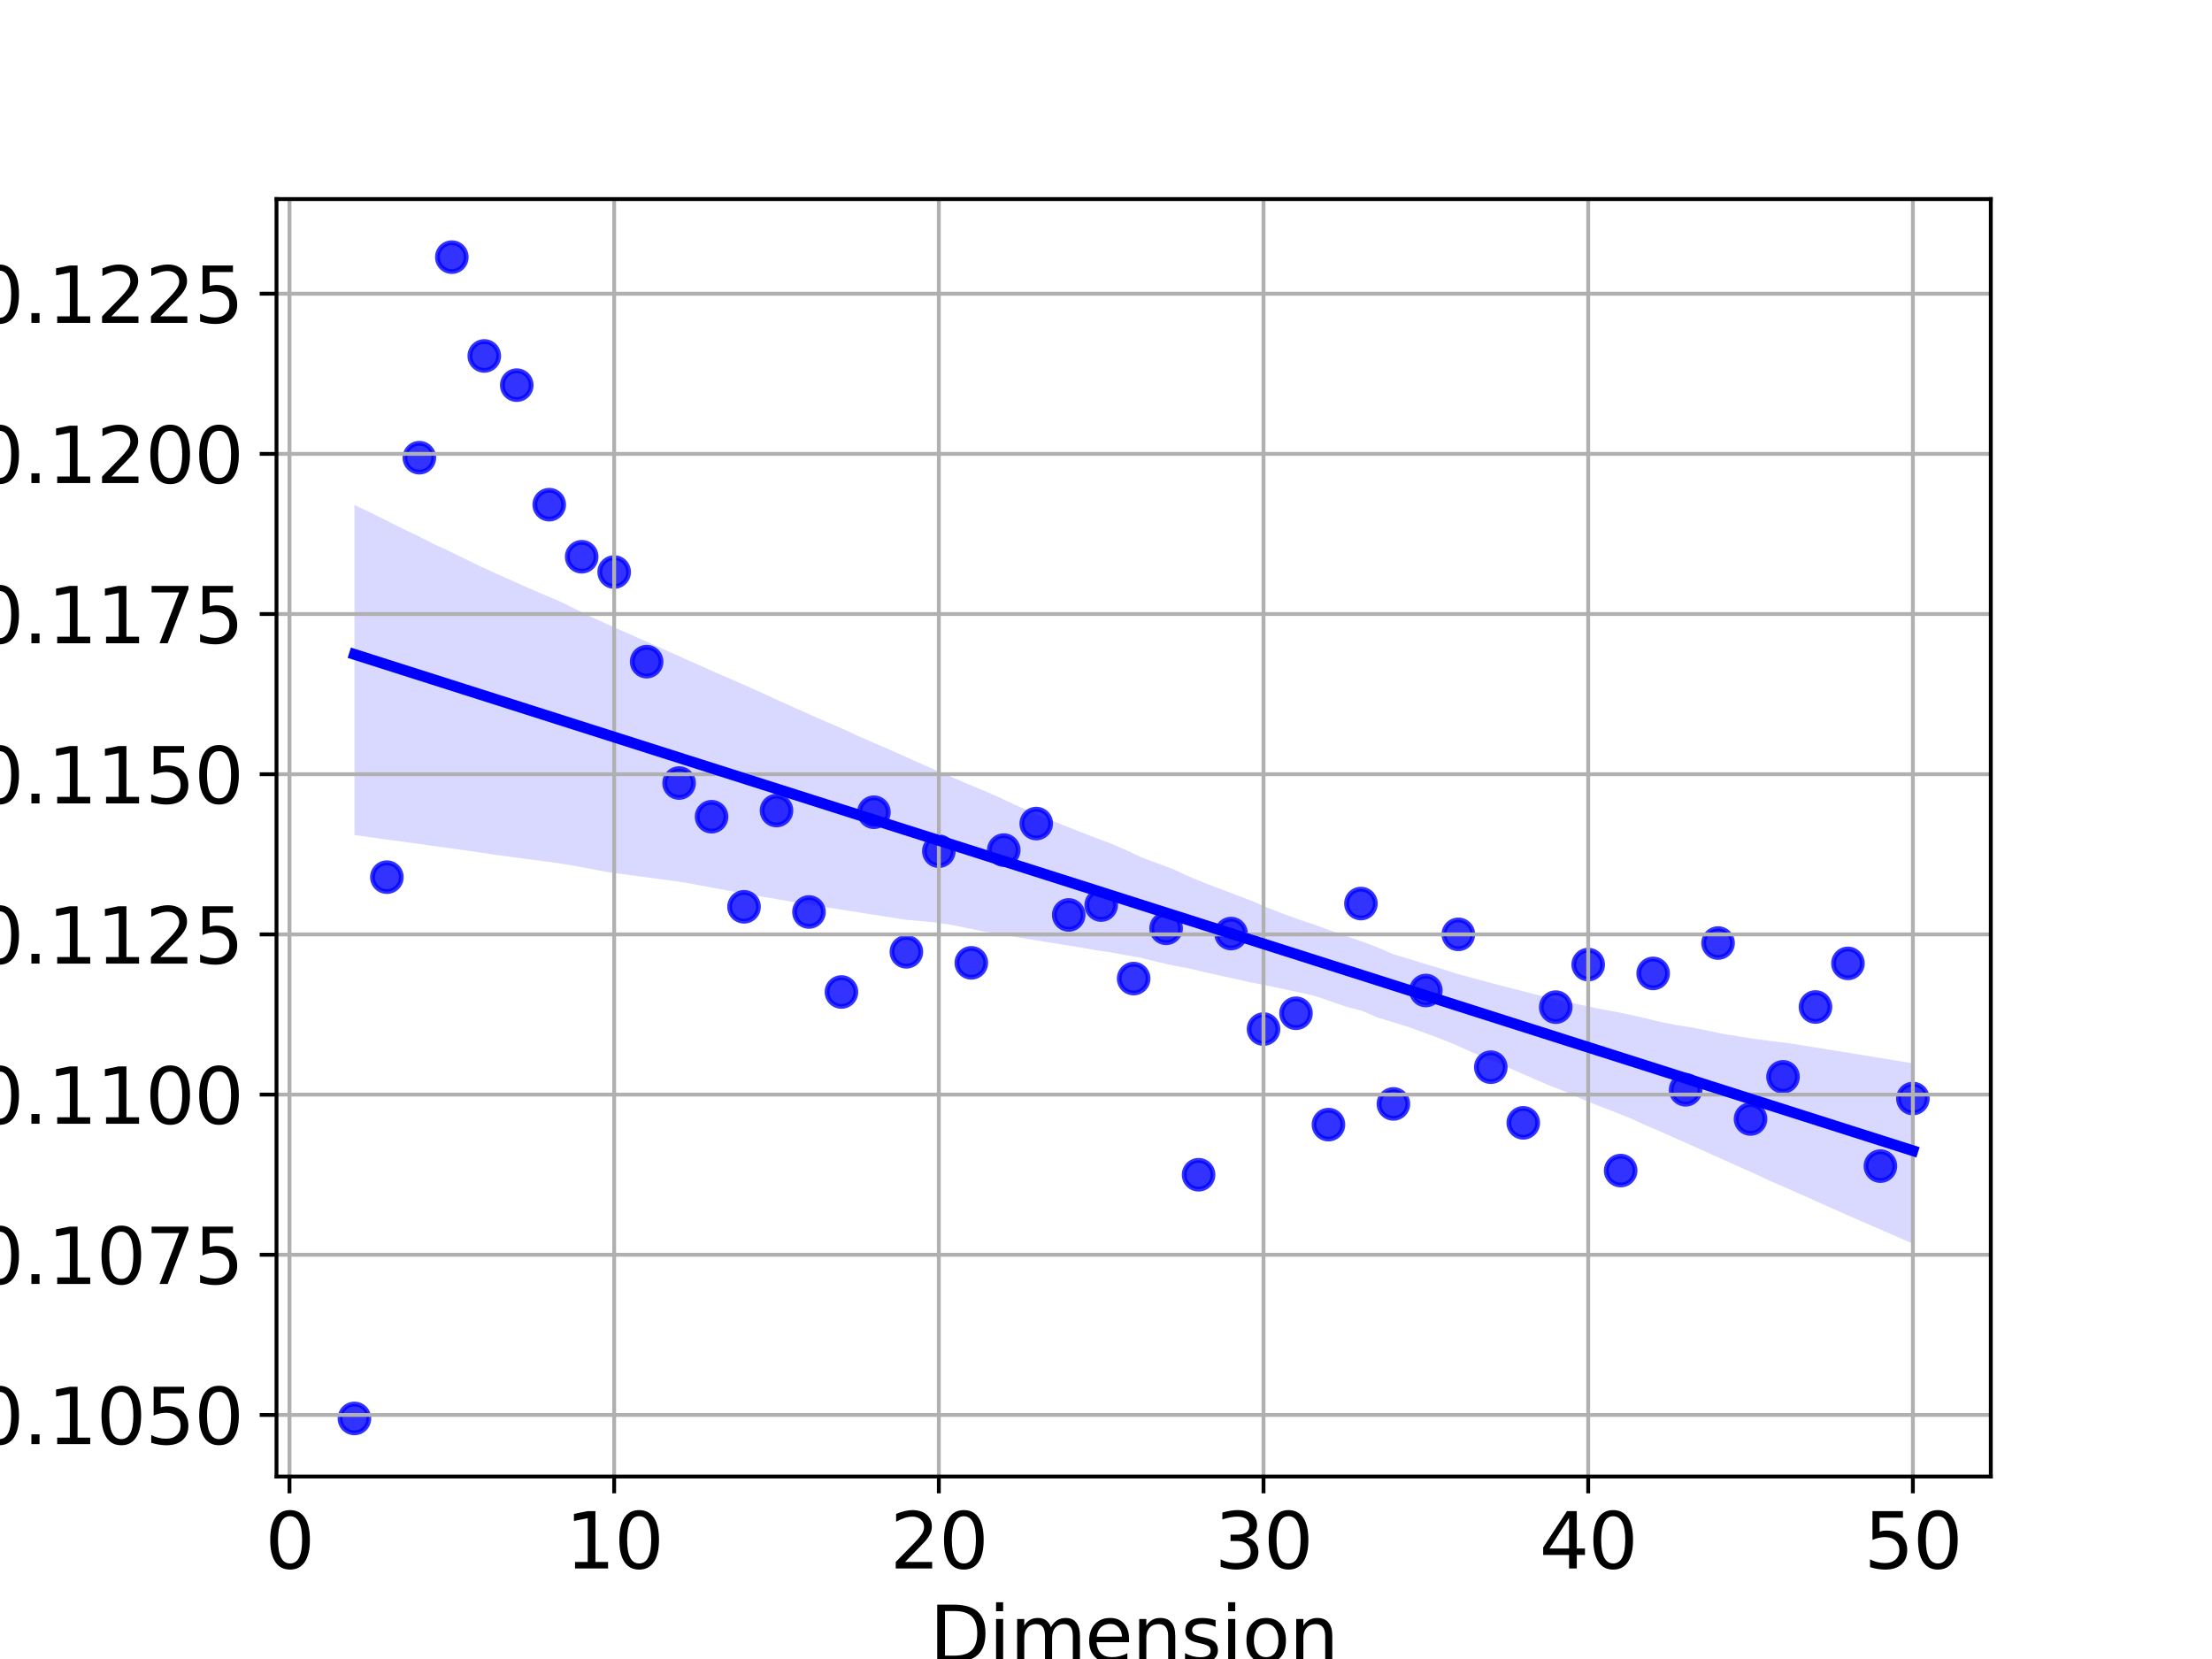 <?xml version="1.0" encoding="utf-8" standalone="no"?>
<!DOCTYPE svg PUBLIC "-//W3C//DTD SVG 1.1//EN"
  "http://www.w3.org/Graphics/SVG/1.1/DTD/svg11.dtd">
<svg xmlns:xlink="http://www.w3.org/1999/xlink" width="460.8pt" height="345.6pt" viewBox="0 0 460.8 345.6" xmlns="http://www.w3.org/2000/svg" version="1.1">
 <defs>
  <style type="text/css">*{stroke-linejoin: round; stroke-linecap: butt}</style>
 </defs>
 <g id="figure_1">
  <g id="patch_1">
   <path d="M 0 345.6 
L 460.8 345.6 
L 460.8 0 
L 0 0 
z
" style="fill: #ffffff"/>
  </g>
  <g id="axes_1">
   <g id="patch_2">
    <path d="M 57.6 307.584 
L 414.72 307.584 
L 414.72 41.472 
L 57.6 41.472 
z
" style="fill: #ffffff"/>
   </g>
   <g id="PathCollection_1">
    <defs>
     <path id="mfb0e3fbfcc" d="M 0 3 
C 0.796 3 1.559 2.684 2.121 2.121 
C 2.684 1.559 3 0.796 3 0 
C 3 -0.796 2.684 -1.559 2.121 -2.121 
C 1.559 -2.684 0.796 -3 0 -3 
C -0.796 -3 -1.559 -2.684 -2.121 -2.121 
C -2.684 -1.559 -3 -0.796 -3 0 
C -3 0.796 -2.684 1.559 -2.121 2.121 
C -1.559 2.684 -0.796 3 0 3 
z
" style="stroke: #0000ff; stroke-opacity: 0.8"/>
    </defs>
    <g clip-path="url(#pbdb9dc22b6)">
     <use xlink:href="#mfb0e3fbfcc" x="73.833" y="295.488" style="fill: #0000ff; fill-opacity: 0.8; stroke: #0000ff; stroke-opacity: 0.8"/>
     <use xlink:href="#mfb0e3fbfcc" x="80.596" y="182.727" style="fill: #0000ff; fill-opacity: 0.8; stroke: #0000ff; stroke-opacity: 0.8"/>
     <use xlink:href="#mfb0e3fbfcc" x="87.36" y="95.345" style="fill: #0000ff; fill-opacity: 0.8; stroke: #0000ff; stroke-opacity: 0.8"/>
     <use xlink:href="#mfb0e3fbfcc" x="94.124" y="53.568" style="fill: #0000ff; fill-opacity: 0.8; stroke: #0000ff; stroke-opacity: 0.8"/>
     <use xlink:href="#mfb0e3fbfcc" x="100.887" y="74.15" style="fill: #0000ff; fill-opacity: 0.8; stroke: #0000ff; stroke-opacity: 0.8"/>
     <use xlink:href="#mfb0e3fbfcc" x="107.651" y="80.235" style="fill: #0000ff; fill-opacity: 0.8; stroke: #0000ff; stroke-opacity: 0.8"/>
     <use xlink:href="#mfb0e3fbfcc" x="114.415" y="105.134" style="fill: #0000ff; fill-opacity: 0.8; stroke: #0000ff; stroke-opacity: 0.8"/>
     <use xlink:href="#mfb0e3fbfcc" x="121.178" y="115.983" style="fill: #0000ff; fill-opacity: 0.8; stroke: #0000ff; stroke-opacity: 0.8"/>
     <use xlink:href="#mfb0e3fbfcc" x="127.942" y="119.166" style="fill: #0000ff; fill-opacity: 0.8; stroke: #0000ff; stroke-opacity: 0.8"/>
     <use xlink:href="#mfb0e3fbfcc" x="134.705" y="137.835" style="fill: #0000ff; fill-opacity: 0.8; stroke: #0000ff; stroke-opacity: 0.8"/>
     <use xlink:href="#mfb0e3fbfcc" x="141.469" y="163.123" style="fill: #0000ff; fill-opacity: 0.8; stroke: #0000ff; stroke-opacity: 0.8"/>
     <use xlink:href="#mfb0e3fbfcc" x="148.233" y="170.137" style="fill: #0000ff; fill-opacity: 0.8; stroke: #0000ff; stroke-opacity: 0.8"/>
     <use xlink:href="#mfb0e3fbfcc" x="154.996" y="188.903" style="fill: #0000ff; fill-opacity: 0.8; stroke: #0000ff; stroke-opacity: 0.8"/>
     <use xlink:href="#mfb0e3fbfcc" x="161.76" y="168.855" style="fill: #0000ff; fill-opacity: 0.8; stroke: #0000ff; stroke-opacity: 0.8"/>
     <use xlink:href="#mfb0e3fbfcc" x="168.524" y="189.984" style="fill: #0000ff; fill-opacity: 0.8; stroke: #0000ff; stroke-opacity: 0.8"/>
     <use xlink:href="#mfb0e3fbfcc" x="175.287" y="206.652" style="fill: #0000ff; fill-opacity: 0.8; stroke: #0000ff; stroke-opacity: 0.8"/>
     <use xlink:href="#mfb0e3fbfcc" x="182.051" y="169.206" style="fill: #0000ff; fill-opacity: 0.8; stroke: #0000ff; stroke-opacity: 0.8"/>
     <use xlink:href="#mfb0e3fbfcc" x="188.815" y="198.279" style="fill: #0000ff; fill-opacity: 0.8; stroke: #0000ff; stroke-opacity: 0.8"/>
     <use xlink:href="#mfb0e3fbfcc" x="195.578" y="177.317" style="fill: #0000ff; fill-opacity: 0.8; stroke: #0000ff; stroke-opacity: 0.8"/>
     <use xlink:href="#mfb0e3fbfcc" x="202.342" y="200.578" style="fill: #0000ff; fill-opacity: 0.8; stroke: #0000ff; stroke-opacity: 0.8"/>
     <use xlink:href="#mfb0e3fbfcc" x="209.105" y="177.093" style="fill: #0000ff; fill-opacity: 0.8; stroke: #0000ff; stroke-opacity: 0.8"/>
     <use xlink:href="#mfb0e3fbfcc" x="215.869" y="171.562" style="fill: #0000ff; fill-opacity: 0.8; stroke: #0000ff; stroke-opacity: 0.8"/>
     <use xlink:href="#mfb0e3fbfcc" x="222.633" y="190.599" style="fill: #0000ff; fill-opacity: 0.8; stroke: #0000ff; stroke-opacity: 0.8"/>
     <use xlink:href="#mfb0e3fbfcc" x="229.396" y="188.543" style="fill: #0000ff; fill-opacity: 0.8; stroke: #0000ff; stroke-opacity: 0.8"/>
     <use xlink:href="#mfb0e3fbfcc" x="236.16" y="203.858" style="fill: #0000ff; fill-opacity: 0.8; stroke: #0000ff; stroke-opacity: 0.8"/>
     <use xlink:href="#mfb0e3fbfcc" x="242.924" y="193.387" style="fill: #0000ff; fill-opacity: 0.8; stroke: #0000ff; stroke-opacity: 0.8"/>
     <use xlink:href="#mfb0e3fbfcc" x="249.687" y="244.724" style="fill: #0000ff; fill-opacity: 0.8; stroke: #0000ff; stroke-opacity: 0.8"/>
     <use xlink:href="#mfb0e3fbfcc" x="256.451" y="194.48" style="fill: #0000ff; fill-opacity: 0.8; stroke: #0000ff; stroke-opacity: 0.8"/>
     <use xlink:href="#mfb0e3fbfcc" x="263.215" y="214.377" style="fill: #0000ff; fill-opacity: 0.8; stroke: #0000ff; stroke-opacity: 0.8"/>
     <use xlink:href="#mfb0e3fbfcc" x="269.978" y="211.083" style="fill: #0000ff; fill-opacity: 0.8; stroke: #0000ff; stroke-opacity: 0.8"/>
     <use xlink:href="#mfb0e3fbfcc" x="276.742" y="234.281" style="fill: #0000ff; fill-opacity: 0.8; stroke: #0000ff; stroke-opacity: 0.8"/>
     <use xlink:href="#mfb0e3fbfcc" x="283.505" y="188.229" style="fill: #0000ff; fill-opacity: 0.8; stroke: #0000ff; stroke-opacity: 0.8"/>
     <use xlink:href="#mfb0e3fbfcc" x="290.269" y="229.966" style="fill: #0000ff; fill-opacity: 0.8; stroke: #0000ff; stroke-opacity: 0.8"/>
     <use xlink:href="#mfb0e3fbfcc" x="297.033" y="206.343" style="fill: #0000ff; fill-opacity: 0.8; stroke: #0000ff; stroke-opacity: 0.8"/>
     <use xlink:href="#mfb0e3fbfcc" x="303.796" y="194.643" style="fill: #0000ff; fill-opacity: 0.8; stroke: #0000ff; stroke-opacity: 0.8"/>
     <use xlink:href="#mfb0e3fbfcc" x="310.56" y="222.316" style="fill: #0000ff; fill-opacity: 0.8; stroke: #0000ff; stroke-opacity: 0.8"/>
     <use xlink:href="#mfb0e3fbfcc" x="317.324" y="233.907" style="fill: #0000ff; fill-opacity: 0.8; stroke: #0000ff; stroke-opacity: 0.8"/>
     <use xlink:href="#mfb0e3fbfcc" x="324.087" y="209.808" style="fill: #0000ff; fill-opacity: 0.8; stroke: #0000ff; stroke-opacity: 0.8"/>
     <use xlink:href="#mfb0e3fbfcc" x="330.851" y="200.943" style="fill: #0000ff; fill-opacity: 0.8; stroke: #0000ff; stroke-opacity: 0.8"/>
     <use xlink:href="#mfb0e3fbfcc" x="337.615" y="243.854" style="fill: #0000ff; fill-opacity: 0.8; stroke: #0000ff; stroke-opacity: 0.8"/>
     <use xlink:href="#mfb0e3fbfcc" x="344.378" y="202.783" style="fill: #0000ff; fill-opacity: 0.8; stroke: #0000ff; stroke-opacity: 0.8"/>
     <use xlink:href="#mfb0e3fbfcc" x="351.142" y="227.024" style="fill: #0000ff; fill-opacity: 0.8; stroke: #0000ff; stroke-opacity: 0.8"/>
     <use xlink:href="#mfb0e3fbfcc" x="357.905" y="196.455" style="fill: #0000ff; fill-opacity: 0.8; stroke: #0000ff; stroke-opacity: 0.8"/>
     <use xlink:href="#mfb0e3fbfcc" x="364.669" y="233.106" style="fill: #0000ff; fill-opacity: 0.8; stroke: #0000ff; stroke-opacity: 0.8"/>
     <use xlink:href="#mfb0e3fbfcc" x="371.433" y="224.325" style="fill: #0000ff; fill-opacity: 0.8; stroke: #0000ff; stroke-opacity: 0.8"/>
     <use xlink:href="#mfb0e3fbfcc" x="378.196" y="209.776" style="fill: #0000ff; fill-opacity: 0.8; stroke: #0000ff; stroke-opacity: 0.8"/>
     <use xlink:href="#mfb0e3fbfcc" x="384.96" y="200.694" style="fill: #0000ff; fill-opacity: 0.8; stroke: #0000ff; stroke-opacity: 0.8"/>
     <use xlink:href="#mfb0e3fbfcc" x="391.724" y="242.924" style="fill: #0000ff; fill-opacity: 0.8; stroke: #0000ff; stroke-opacity: 0.8"/>
     <use xlink:href="#mfb0e3fbfcc" x="398.487" y="228.841" style="fill: #0000ff; fill-opacity: 0.8; stroke: #0000ff; stroke-opacity: 0.8"/>
    </g>
   </g>
   <g id="PolyCollection_1">
    <path d="M 73.833 105.199 
L 73.833 173.957 
L 77.112 174.409 
L 80.391 174.861 
L 83.671 175.313 
L 86.95 175.765 
L 90.229 176.217 
L 93.509 176.669 
L 96.788 177.12 
L 100.067 177.608 
L 103.347 178.098 
L 106.626 178.531 
L 109.905 178.964 
L 113.185 179.397 
L 116.464 179.841 
L 119.743 180.374 
L 123.023 181.001 
L 126.302 181.627 
L 129.581 182.079 
L 132.861 182.514 
L 136.14 182.949 
L 139.42 183.384 
L 142.699 183.87 
L 145.978 184.469 
L 149.258 185.082 
L 152.537 185.696 
L 155.816 186.309 
L 159.096 186.845 
L 162.375 187.399 
L 165.654 187.969 
L 168.934 188.489 
L 172.213 189.009 
L 175.492 189.528 
L 178.772 190.045 
L 182.051 190.563 
L 185.33 191.08 
L 188.61 191.594 
L 191.889 191.894 
L 195.168 192.194 
L 198.448 192.723 
L 201.727 193.403 
L 205.006 194.06 
L 208.286 194.542 
L 211.565 195.164 
L 214.844 195.741 
L 218.124 196.263 
L 221.403 196.783 
L 224.682 197.313 
L 227.962 197.888 
L 231.241 198.364 
L 234.52 198.984 
L 237.8 199.548 
L 241.079 200.374 
L 244.358 201.117 
L 247.638 201.723 
L 250.917 202.511 
L 254.196 203.24 
L 257.476 203.948 
L 260.755 204.698 
L 264.034 205.33 
L 267.314 206.026 
L 270.593 206.715 
L 273.872 207.461 
L 277.152 208.584 
L 280.431 209.721 
L 283.71 210.557 
L 286.99 211.977 
L 290.269 212.967 
L 293.548 213.99 
L 296.828 215.184 
L 300.107 216.386 
L 303.386 217.729 
L 306.666 219.228 
L 309.945 220.555 
L 313.224 221.983 
L 316.504 223.412 
L 319.783 224.842 
L 323.062 226.261 
L 326.342 227.497 
L 329.621 228.986 
L 332.9 230.312 
L 336.18 231.586 
L 339.459 232.886 
L 342.739 234.364 
L 346.018 235.778 
L 349.297 237.237 
L 352.577 238.705 
L 355.856 240.174 
L 359.135 241.642 
L 362.415 243.111 
L 365.694 244.579 
L 368.973 246.118 
L 372.253 247.526 
L 375.532 248.983 
L 378.811 250.452 
L 382.091 251.919 
L 385.37 253.369 
L 388.649 254.796 
L 391.929 256.224 
L 395.208 257.652 
L 398.487 259.08 
L 398.487 221.51 
L 398.487 221.51 
L 395.208 220.965 
L 391.929 220.435 
L 388.649 219.894 
L 385.37 219.364 
L 382.091 218.833 
L 378.811 218.305 
L 375.532 217.781 
L 372.253 217.257 
L 368.973 216.872 
L 365.694 216.449 
L 362.415 215.931 
L 359.135 215.412 
L 355.856 214.717 
L 352.577 214.06 
L 349.297 213.56 
L 346.018 212.903 
L 342.739 212.126 
L 339.459 211.354 
L 336.18 210.704 
L 332.9 210.109 
L 329.621 209.39 
L 326.342 208.719 
L 323.062 207.873 
L 319.783 207.139 
L 316.504 206.291 
L 313.224 205.46 
L 309.945 204.601 
L 306.666 203.718 
L 303.386 202.812 
L 300.107 201.758 
L 296.828 200.795 
L 293.548 199.77 
L 290.269 198.792 
L 286.99 197.367 
L 283.71 196.132 
L 280.431 195.022 
L 277.152 193.848 
L 273.872 192.645 
L 270.593 191.553 
L 267.314 190.355 
L 264.034 189.076 
L 260.755 187.659 
L 257.476 186.414 
L 254.196 185.175 
L 250.917 183.936 
L 247.638 182.564 
L 244.358 181.052 
L 241.079 179.832 
L 237.8 178.612 
L 234.52 177.064 
L 231.241 175.643 
L 227.962 174.449 
L 224.682 173.152 
L 221.403 171.856 
L 218.124 170.558 
L 214.844 169.167 
L 211.565 167.715 
L 208.286 166.164 
L 205.006 164.743 
L 201.727 163.361 
L 198.448 161.965 
L 195.168 160.573 
L 191.889 159.109 
L 188.61 157.642 
L 185.33 156.175 
L 182.051 154.75 
L 178.772 153.339 
L 175.492 151.79 
L 172.213 150.409 
L 168.934 148.951 
L 165.654 147.489 
L 162.375 146.027 
L 159.096 144.505 
L 155.816 143.023 
L 152.537 141.6 
L 149.258 140.178 
L 145.978 138.715 
L 142.699 137.253 
L 139.42 135.791 
L 136.14 134.305 
L 132.861 132.852 
L 129.581 131.399 
L 126.302 129.937 
L 123.023 128.453 
L 119.743 126.82 
L 116.464 125.203 
L 113.185 123.834 
L 109.905 122.414 
L 106.626 120.949 
L 103.347 119.481 
L 100.067 117.985 
L 96.788 116.379 
L 93.509 114.792 
L 90.229 113.248 
L 86.95 111.589 
L 83.671 110.021 
L 80.391 108.375 
L 77.112 106.738 
L 73.833 105.199 
z
" clip-path="url(#pbdb9dc22b6)" style="fill: #0000ff; fill-opacity: 0.15"/>
   </g>
   <g id="matplotlib.axis_1">
    <g id="xtick_1">
     <g id="line2d_1">
      <path d="M 60.305 307.584 
L 60.305 41.472 
" clip-path="url(#pbdb9dc22b6)" style="fill: none; stroke: #b0b0b0; stroke-width: 0.8; stroke-linecap: square"/>
     </g>
     <g id="line2d_2">
      <defs>
       <path id="mc7be7d826f" d="M 0 0 
L 0 3.5 
" style="stroke: #000000; stroke-width: 0.8"/>
      </defs>
      <g>
       <use xlink:href="#mc7be7d826f" x="60.305" y="307.584" style="stroke: #000000; stroke-width: 0.8"/>
      </g>
     </g>
     <g id="text_1">
      <!-- 0 -->
      <g transform="translate(55.215 326.741) scale(0.16 -0.16)">
       <defs>
        <path id="DejaVuSans-30" d="M 2034 4250 
Q 1547 4250 1301 3770 
Q 1056 3291 1056 2328 
Q 1056 1369 1301 889 
Q 1547 409 2034 409 
Q 2525 409 2770 889 
Q 3016 1369 3016 2328 
Q 3016 3291 2770 3770 
Q 2525 4250 2034 4250 
z
M 2034 4750 
Q 2819 4750 3233 4129 
Q 3647 3509 3647 2328 
Q 3647 1150 3233 529 
Q 2819 -91 2034 -91 
Q 1250 -91 836 529 
Q 422 1150 422 2328 
Q 422 3509 836 4129 
Q 1250 4750 2034 4750 
z
" transform="scale(0.016)"/>
       </defs>
       <use xlink:href="#DejaVuSans-30"/>
      </g>
     </g>
    </g>
    <g id="xtick_2">
     <g id="line2d_3">
      <path d="M 127.942 307.584 
L 127.942 41.472 
" clip-path="url(#pbdb9dc22b6)" style="fill: none; stroke: #b0b0b0; stroke-width: 0.8; stroke-linecap: square"/>
     </g>
     <g id="line2d_4">
      <g>
       <use xlink:href="#mc7be7d826f" x="127.942" y="307.584" style="stroke: #000000; stroke-width: 0.8"/>
      </g>
     </g>
     <g id="text_2">
      <!-- 10 -->
      <g transform="translate(117.762 326.741) scale(0.16 -0.16)">
       <defs>
        <path id="DejaVuSans-31" d="M 794 531 
L 1825 531 
L 1825 4091 
L 703 3866 
L 703 4441 
L 1819 4666 
L 2450 4666 
L 2450 531 
L 3481 531 
L 3481 0 
L 794 0 
L 794 531 
z
" transform="scale(0.016)"/>
       </defs>
       <use xlink:href="#DejaVuSans-31"/>
       <use xlink:href="#DejaVuSans-30" x="63.623"/>
      </g>
     </g>
    </g>
    <g id="xtick_3">
     <g id="line2d_5">
      <path d="M 195.578 307.584 
L 195.578 41.472 
" clip-path="url(#pbdb9dc22b6)" style="fill: none; stroke: #b0b0b0; stroke-width: 0.8; stroke-linecap: square"/>
     </g>
     <g id="line2d_6">
      <g>
       <use xlink:href="#mc7be7d826f" x="195.578" y="307.584" style="stroke: #000000; stroke-width: 0.8"/>
      </g>
     </g>
     <g id="text_3">
      <!-- 20 -->
      <g transform="translate(185.398 326.741) scale(0.16 -0.16)">
       <defs>
        <path id="DejaVuSans-32" d="M 1228 531 
L 3431 531 
L 3431 0 
L 469 0 
L 469 531 
Q 828 903 1448 1529 
Q 2069 2156 2228 2338 
Q 2531 2678 2651 2914 
Q 2772 3150 2772 3378 
Q 2772 3750 2511 3984 
Q 2250 4219 1831 4219 
Q 1534 4219 1204 4116 
Q 875 4013 500 3803 
L 500 4441 
Q 881 4594 1212 4672 
Q 1544 4750 1819 4750 
Q 2544 4750 2975 4387 
Q 3406 4025 3406 3419 
Q 3406 3131 3298 2873 
Q 3191 2616 2906 2266 
Q 2828 2175 2409 1742 
Q 1991 1309 1228 531 
z
" transform="scale(0.016)"/>
       </defs>
       <use xlink:href="#DejaVuSans-32"/>
       <use xlink:href="#DejaVuSans-30" x="63.623"/>
      </g>
     </g>
    </g>
    <g id="xtick_4">
     <g id="line2d_7">
      <path d="M 263.215 307.584 
L 263.215 41.472 
" clip-path="url(#pbdb9dc22b6)" style="fill: none; stroke: #b0b0b0; stroke-width: 0.8; stroke-linecap: square"/>
     </g>
     <g id="line2d_8">
      <g>
       <use xlink:href="#mc7be7d826f" x="263.215" y="307.584" style="stroke: #000000; stroke-width: 0.8"/>
      </g>
     </g>
     <g id="text_4">
      <!-- 30 -->
      <g transform="translate(253.035 326.741) scale(0.16 -0.16)">
       <defs>
        <path id="DejaVuSans-33" d="M 2597 2516 
Q 3050 2419 3304 2112 
Q 3559 1806 3559 1356 
Q 3559 666 3084 287 
Q 2609 -91 1734 -91 
Q 1441 -91 1130 -33 
Q 819 25 488 141 
L 488 750 
Q 750 597 1062 519 
Q 1375 441 1716 441 
Q 2309 441 2620 675 
Q 2931 909 2931 1356 
Q 2931 1769 2642 2001 
Q 2353 2234 1838 2234 
L 1294 2234 
L 1294 2753 
L 1863 2753 
Q 2328 2753 2575 2939 
Q 2822 3125 2822 3475 
Q 2822 3834 2567 4026 
Q 2313 4219 1838 4219 
Q 1578 4219 1281 4162 
Q 984 4106 628 3988 
L 628 4550 
Q 988 4650 1302 4700 
Q 1616 4750 1894 4750 
Q 2613 4750 3031 4423 
Q 3450 4097 3450 3541 
Q 3450 3153 3228 2886 
Q 3006 2619 2597 2516 
z
" transform="scale(0.016)"/>
       </defs>
       <use xlink:href="#DejaVuSans-33"/>
       <use xlink:href="#DejaVuSans-30" x="63.623"/>
      </g>
     </g>
    </g>
    <g id="xtick_5">
     <g id="line2d_9">
      <path d="M 330.851 307.584 
L 330.851 41.472 
" clip-path="url(#pbdb9dc22b6)" style="fill: none; stroke: #b0b0b0; stroke-width: 0.8; stroke-linecap: square"/>
     </g>
     <g id="line2d_10">
      <g>
       <use xlink:href="#mc7be7d826f" x="330.851" y="307.584" style="stroke: #000000; stroke-width: 0.8"/>
      </g>
     </g>
     <g id="text_5">
      <!-- 40 -->
      <g transform="translate(320.671 326.741) scale(0.16 -0.16)">
       <defs>
        <path id="DejaVuSans-34" d="M 2419 4116 
L 825 1625 
L 2419 1625 
L 2419 4116 
z
M 2253 4666 
L 3047 4666 
L 3047 1625 
L 3713 1625 
L 3713 1100 
L 3047 1100 
L 3047 0 
L 2419 0 
L 2419 1100 
L 313 1100 
L 313 1709 
L 2253 4666 
z
" transform="scale(0.016)"/>
       </defs>
       <use xlink:href="#DejaVuSans-34"/>
       <use xlink:href="#DejaVuSans-30" x="63.623"/>
      </g>
     </g>
    </g>
    <g id="xtick_6">
     <g id="line2d_11">
      <path d="M 398.487 307.584 
L 398.487 41.472 
" clip-path="url(#pbdb9dc22b6)" style="fill: none; stroke: #b0b0b0; stroke-width: 0.8; stroke-linecap: square"/>
     </g>
     <g id="line2d_12">
      <g>
       <use xlink:href="#mc7be7d826f" x="398.487" y="307.584" style="stroke: #000000; stroke-width: 0.8"/>
      </g>
     </g>
     <g id="text_6">
      <!-- 50 -->
      <g transform="translate(388.307 326.741) scale(0.16 -0.16)">
       <defs>
        <path id="DejaVuSans-35" d="M 691 4666 
L 3169 4666 
L 3169 4134 
L 1269 4134 
L 1269 2991 
Q 1406 3038 1543 3061 
Q 1681 3084 1819 3084 
Q 2600 3084 3056 2656 
Q 3513 2228 3513 1497 
Q 3513 744 3044 326 
Q 2575 -91 1722 -91 
Q 1428 -91 1123 -41 
Q 819 9 494 109 
L 494 744 
Q 775 591 1075 516 
Q 1375 441 1709 441 
Q 2250 441 2565 725 
Q 2881 1009 2881 1497 
Q 2881 1984 2565 2268 
Q 2250 2553 1709 2553 
Q 1456 2553 1204 2497 
Q 953 2441 691 2322 
L 691 4666 
z
" transform="scale(0.016)"/>
       </defs>
       <use xlink:href="#DejaVuSans-35"/>
       <use xlink:href="#DejaVuSans-30" x="63.623"/>
      </g>
     </g>
    </g>
    <g id="text_7">
     <!-- Dimension -->
     <g transform="translate(193.637 346.226) scale(0.16 -0.16)">
      <defs>
       <path id="DejaVuSans-44" d="M 1259 4147 
L 1259 519 
L 2022 519 
Q 2988 519 3436 956 
Q 3884 1394 3884 2338 
Q 3884 3275 3436 3711 
Q 2988 4147 2022 4147 
L 1259 4147 
z
M 628 4666 
L 1925 4666 
Q 3281 4666 3915 4102 
Q 4550 3538 4550 2338 
Q 4550 1131 3912 565 
Q 3275 0 1925 0 
L 628 0 
L 628 4666 
z
" transform="scale(0.016)"/>
       <path id="DejaVuSans-69" d="M 603 3500 
L 1178 3500 
L 1178 0 
L 603 0 
L 603 3500 
z
M 603 4863 
L 1178 4863 
L 1178 4134 
L 603 4134 
L 603 4863 
z
" transform="scale(0.016)"/>
       <path id="DejaVuSans-6d" d="M 3328 2828 
Q 3544 3216 3844 3400 
Q 4144 3584 4550 3584 
Q 5097 3584 5394 3201 
Q 5691 2819 5691 2113 
L 5691 0 
L 5113 0 
L 5113 2094 
Q 5113 2597 4934 2840 
Q 4756 3084 4391 3084 
Q 3944 3084 3684 2787 
Q 3425 2491 3425 1978 
L 3425 0 
L 2847 0 
L 2847 2094 
Q 2847 2600 2669 2842 
Q 2491 3084 2119 3084 
Q 1678 3084 1418 2786 
Q 1159 2488 1159 1978 
L 1159 0 
L 581 0 
L 581 3500 
L 1159 3500 
L 1159 2956 
Q 1356 3278 1631 3431 
Q 1906 3584 2284 3584 
Q 2666 3584 2933 3390 
Q 3200 3197 3328 2828 
z
" transform="scale(0.016)"/>
       <path id="DejaVuSans-65" d="M 3597 1894 
L 3597 1613 
L 953 1613 
Q 991 1019 1311 708 
Q 1631 397 2203 397 
Q 2534 397 2845 478 
Q 3156 559 3463 722 
L 3463 178 
Q 3153 47 2828 -22 
Q 2503 -91 2169 -91 
Q 1331 -91 842 396 
Q 353 884 353 1716 
Q 353 2575 817 3079 
Q 1281 3584 2069 3584 
Q 2775 3584 3186 3129 
Q 3597 2675 3597 1894 
z
M 3022 2063 
Q 3016 2534 2758 2815 
Q 2500 3097 2075 3097 
Q 1594 3097 1305 2825 
Q 1016 2553 972 2059 
L 3022 2063 
z
" transform="scale(0.016)"/>
       <path id="DejaVuSans-6e" d="M 3513 2113 
L 3513 0 
L 2938 0 
L 2938 2094 
Q 2938 2591 2744 2837 
Q 2550 3084 2163 3084 
Q 1697 3084 1428 2787 
Q 1159 2491 1159 1978 
L 1159 0 
L 581 0 
L 581 3500 
L 1159 3500 
L 1159 2956 
Q 1366 3272 1645 3428 
Q 1925 3584 2291 3584 
Q 2894 3584 3203 3211 
Q 3513 2838 3513 2113 
z
" transform="scale(0.016)"/>
       <path id="DejaVuSans-73" d="M 2834 3397 
L 2834 2853 
Q 2591 2978 2328 3040 
Q 2066 3103 1784 3103 
Q 1356 3103 1142 2972 
Q 928 2841 928 2578 
Q 928 2378 1081 2264 
Q 1234 2150 1697 2047 
L 1894 2003 
Q 2506 1872 2764 1633 
Q 3022 1394 3022 966 
Q 3022 478 2636 193 
Q 2250 -91 1575 -91 
Q 1294 -91 989 -36 
Q 684 19 347 128 
L 347 722 
Q 666 556 975 473 
Q 1284 391 1588 391 
Q 1994 391 2212 530 
Q 2431 669 2431 922 
Q 2431 1156 2273 1281 
Q 2116 1406 1581 1522 
L 1381 1569 
Q 847 1681 609 1914 
Q 372 2147 372 2553 
Q 372 3047 722 3315 
Q 1072 3584 1716 3584 
Q 2034 3584 2315 3537 
Q 2597 3491 2834 3397 
z
" transform="scale(0.016)"/>
       <path id="DejaVuSans-6f" d="M 1959 3097 
Q 1497 3097 1228 2736 
Q 959 2375 959 1747 
Q 959 1119 1226 758 
Q 1494 397 1959 397 
Q 2419 397 2687 759 
Q 2956 1122 2956 1747 
Q 2956 2369 2687 2733 
Q 2419 3097 1959 3097 
z
M 1959 3584 
Q 2709 3584 3137 3096 
Q 3566 2609 3566 1747 
Q 3566 888 3137 398 
Q 2709 -91 1959 -91 
Q 1206 -91 779 398 
Q 353 888 353 1747 
Q 353 2609 779 3096 
Q 1206 3584 1959 3584 
z
" transform="scale(0.016)"/>
      </defs>
      <use xlink:href="#DejaVuSans-44"/>
      <use xlink:href="#DejaVuSans-69" x="77.002"/>
      <use xlink:href="#DejaVuSans-6d" x="104.785"/>
      <use xlink:href="#DejaVuSans-65" x="202.197"/>
      <use xlink:href="#DejaVuSans-6e" x="263.721"/>
      <use xlink:href="#DejaVuSans-73" x="327.1"/>
      <use xlink:href="#DejaVuSans-69" x="379.199"/>
      <use xlink:href="#DejaVuSans-6f" x="406.982"/>
      <use xlink:href="#DejaVuSans-6e" x="468.164"/>
     </g>
    </g>
   </g>
   <g id="matplotlib.axis_2">
    <g id="ytick_1">
     <g id="line2d_13">
      <path d="M 57.6 294.758 
L 414.72 294.758 
" clip-path="url(#pbdb9dc22b6)" style="fill: none; stroke: #b0b0b0; stroke-width: 0.8; stroke-linecap: square"/>
     </g>
     <g id="line2d_14">
      <defs>
       <path id="mc956362b6f" d="M 0 0 
L -3.5 0 
" style="stroke: #000000; stroke-width: 0.8"/>
      </defs>
      <g>
       <use xlink:href="#mc956362b6f" x="57.6" y="294.758" style="stroke: #000000; stroke-width: 0.8"/>
      </g>
     </g>
     <g id="text_8">
      <!-- 0.1050 -->
      <g transform="translate(-5.385 300.837) scale(0.16 -0.16)">
       <defs>
        <path id="DejaVuSans-2e" d="M 684 794 
L 1344 794 
L 1344 0 
L 684 0 
L 684 794 
z
" transform="scale(0.016)"/>
       </defs>
       <use xlink:href="#DejaVuSans-30"/>
       <use xlink:href="#DejaVuSans-2e" x="63.623"/>
       <use xlink:href="#DejaVuSans-31" x="95.41"/>
       <use xlink:href="#DejaVuSans-30" x="159.033"/>
       <use xlink:href="#DejaVuSans-35" x="222.656"/>
       <use xlink:href="#DejaVuSans-30" x="286.279"/>
      </g>
     </g>
    </g>
    <g id="ytick_2">
     <g id="line2d_15">
      <path d="M 57.6 261.39 
L 414.72 261.39 
" clip-path="url(#pbdb9dc22b6)" style="fill: none; stroke: #b0b0b0; stroke-width: 0.8; stroke-linecap: square"/>
     </g>
     <g id="line2d_16">
      <g>
       <use xlink:href="#mc956362b6f" x="57.6" y="261.39" style="stroke: #000000; stroke-width: 0.8"/>
      </g>
     </g>
     <g id="text_9">
      <!-- 0.1075 -->
      <g transform="translate(-5.385 267.469) scale(0.16 -0.16)">
       <defs>
        <path id="DejaVuSans-37" d="M 525 4666 
L 3525 4666 
L 3525 4397 
L 1831 0 
L 1172 0 
L 2766 4134 
L 525 4134 
L 525 4666 
z
" transform="scale(0.016)"/>
       </defs>
       <use xlink:href="#DejaVuSans-30"/>
       <use xlink:href="#DejaVuSans-2e" x="63.623"/>
       <use xlink:href="#DejaVuSans-31" x="95.41"/>
       <use xlink:href="#DejaVuSans-30" x="159.033"/>
       <use xlink:href="#DejaVuSans-37" x="222.656"/>
       <use xlink:href="#DejaVuSans-35" x="286.279"/>
      </g>
     </g>
    </g>
    <g id="ytick_3">
     <g id="line2d_17">
      <path d="M 57.6 228.022 
L 414.72 228.022 
" clip-path="url(#pbdb9dc22b6)" style="fill: none; stroke: #b0b0b0; stroke-width: 0.8; stroke-linecap: square"/>
     </g>
     <g id="line2d_18">
      <g>
       <use xlink:href="#mc956362b6f" x="57.6" y="228.022" style="stroke: #000000; stroke-width: 0.8"/>
      </g>
     </g>
     <g id="text_10">
      <!-- 0.1100 -->
      <g transform="translate(-5.385 234.101) scale(0.16 -0.16)">
       <use xlink:href="#DejaVuSans-30"/>
       <use xlink:href="#DejaVuSans-2e" x="63.623"/>
       <use xlink:href="#DejaVuSans-31" x="95.41"/>
       <use xlink:href="#DejaVuSans-31" x="159.033"/>
       <use xlink:href="#DejaVuSans-30" x="222.656"/>
       <use xlink:href="#DejaVuSans-30" x="286.279"/>
      </g>
     </g>
    </g>
    <g id="ytick_4">
     <g id="line2d_19">
      <path d="M 57.6 194.654 
L 414.72 194.654 
" clip-path="url(#pbdb9dc22b6)" style="fill: none; stroke: #b0b0b0; stroke-width: 0.8; stroke-linecap: square"/>
     </g>
     <g id="line2d_20">
      <g>
       <use xlink:href="#mc956362b6f" x="57.6" y="194.654" style="stroke: #000000; stroke-width: 0.8"/>
      </g>
     </g>
     <g id="text_11">
      <!-- 0.1125 -->
      <g transform="translate(-5.385 200.732) scale(0.16 -0.16)">
       <use xlink:href="#DejaVuSans-30"/>
       <use xlink:href="#DejaVuSans-2e" x="63.623"/>
       <use xlink:href="#DejaVuSans-31" x="95.41"/>
       <use xlink:href="#DejaVuSans-31" x="159.033"/>
       <use xlink:href="#DejaVuSans-32" x="222.656"/>
       <use xlink:href="#DejaVuSans-35" x="286.279"/>
      </g>
     </g>
    </g>
    <g id="ytick_5">
     <g id="line2d_21">
      <path d="M 57.6 161.285 
L 414.72 161.285 
" clip-path="url(#pbdb9dc22b6)" style="fill: none; stroke: #b0b0b0; stroke-width: 0.8; stroke-linecap: square"/>
     </g>
     <g id="line2d_22">
      <g>
       <use xlink:href="#mc956362b6f" x="57.6" y="161.285" style="stroke: #000000; stroke-width: 0.8"/>
      </g>
     </g>
     <g id="text_12">
      <!-- 0.1150 -->
      <g transform="translate(-5.385 167.364) scale(0.16 -0.16)">
       <use xlink:href="#DejaVuSans-30"/>
       <use xlink:href="#DejaVuSans-2e" x="63.623"/>
       <use xlink:href="#DejaVuSans-31" x="95.41"/>
       <use xlink:href="#DejaVuSans-31" x="159.033"/>
       <use xlink:href="#DejaVuSans-35" x="222.656"/>
       <use xlink:href="#DejaVuSans-30" x="286.279"/>
      </g>
     </g>
    </g>
    <g id="ytick_6">
     <g id="line2d_23">
      <path d="M 57.6 127.917 
L 414.72 127.917 
" clip-path="url(#pbdb9dc22b6)" style="fill: none; stroke: #b0b0b0; stroke-width: 0.8; stroke-linecap: square"/>
     </g>
     <g id="line2d_24">
      <g>
       <use xlink:href="#mc956362b6f" x="57.6" y="127.917" style="stroke: #000000; stroke-width: 0.8"/>
      </g>
     </g>
     <g id="text_13">
      <!-- 0.1175 -->
      <g transform="translate(-5.385 133.996) scale(0.16 -0.16)">
       <use xlink:href="#DejaVuSans-30"/>
       <use xlink:href="#DejaVuSans-2e" x="63.623"/>
       <use xlink:href="#DejaVuSans-31" x="95.41"/>
       <use xlink:href="#DejaVuSans-31" x="159.033"/>
       <use xlink:href="#DejaVuSans-37" x="222.656"/>
       <use xlink:href="#DejaVuSans-35" x="286.279"/>
      </g>
     </g>
    </g>
    <g id="ytick_7">
     <g id="line2d_25">
      <path d="M 57.6 94.549 
L 414.72 94.549 
" clip-path="url(#pbdb9dc22b6)" style="fill: none; stroke: #b0b0b0; stroke-width: 0.8; stroke-linecap: square"/>
     </g>
     <g id="line2d_26">
      <g>
       <use xlink:href="#mc956362b6f" x="57.6" y="94.549" style="stroke: #000000; stroke-width: 0.8"/>
      </g>
     </g>
     <g id="text_14">
      <!-- 0.1200 -->
      <g transform="translate(-5.385 100.628) scale(0.16 -0.16)">
       <use xlink:href="#DejaVuSans-30"/>
       <use xlink:href="#DejaVuSans-2e" x="63.623"/>
       <use xlink:href="#DejaVuSans-31" x="95.41"/>
       <use xlink:href="#DejaVuSans-32" x="159.033"/>
       <use xlink:href="#DejaVuSans-30" x="222.656"/>
       <use xlink:href="#DejaVuSans-30" x="286.279"/>
      </g>
     </g>
    </g>
    <g id="ytick_8">
     <g id="line2d_27">
      <path d="M 57.6 61.181 
L 414.72 61.181 
" clip-path="url(#pbdb9dc22b6)" style="fill: none; stroke: #b0b0b0; stroke-width: 0.8; stroke-linecap: square"/>
     </g>
     <g id="line2d_28">
      <g>
       <use xlink:href="#mc956362b6f" x="57.6" y="61.181" style="stroke: #000000; stroke-width: 0.8"/>
      </g>
     </g>
     <g id="text_15">
      <!-- 0.1225 -->
      <g transform="translate(-5.385 67.259) scale(0.16 -0.16)">
       <use xlink:href="#DejaVuSans-30"/>
       <use xlink:href="#DejaVuSans-2e" x="63.623"/>
       <use xlink:href="#DejaVuSans-31" x="95.41"/>
       <use xlink:href="#DejaVuSans-32" x="159.033"/>
       <use xlink:href="#DejaVuSans-32" x="222.656"/>
       <use xlink:href="#DejaVuSans-35" x="286.279"/>
      </g>
     </g>
    </g>
    <g id="text_16">
     <!-- Mean Error in mW -->
     <g transform="translate(-12.713 246.444) rotate(-90) scale(0.16 -0.16)">
      <defs>
       <path id="DejaVuSans-4d" d="M 628 4666 
L 1569 4666 
L 2759 1491 
L 3956 4666 
L 4897 4666 
L 4897 0 
L 4281 0 
L 4281 4097 
L 3078 897 
L 2444 897 
L 1241 4097 
L 1241 0 
L 628 0 
L 628 4666 
z
" transform="scale(0.016)"/>
       <path id="DejaVuSans-61" d="M 2194 1759 
Q 1497 1759 1228 1600 
Q 959 1441 959 1056 
Q 959 750 1161 570 
Q 1363 391 1709 391 
Q 2188 391 2477 730 
Q 2766 1069 2766 1631 
L 2766 1759 
L 2194 1759 
z
M 3341 1997 
L 3341 0 
L 2766 0 
L 2766 531 
Q 2569 213 2275 61 
Q 1981 -91 1556 -91 
Q 1019 -91 701 211 
Q 384 513 384 1019 
Q 384 1609 779 1909 
Q 1175 2209 1959 2209 
L 2766 2209 
L 2766 2266 
Q 2766 2663 2505 2880 
Q 2244 3097 1772 3097 
Q 1472 3097 1187 3025 
Q 903 2953 641 2809 
L 641 3341 
Q 956 3463 1253 3523 
Q 1550 3584 1831 3584 
Q 2591 3584 2966 3190 
Q 3341 2797 3341 1997 
z
" transform="scale(0.016)"/>
       <path id="DejaVuSans-20" transform="scale(0.016)"/>
       <path id="DejaVuSans-45" d="M 628 4666 
L 3578 4666 
L 3578 4134 
L 1259 4134 
L 1259 2753 
L 3481 2753 
L 3481 2222 
L 1259 2222 
L 1259 531 
L 3634 531 
L 3634 0 
L 628 0 
L 628 4666 
z
" transform="scale(0.016)"/>
       <path id="DejaVuSans-72" d="M 2631 2963 
Q 2534 3019 2420 3045 
Q 2306 3072 2169 3072 
Q 1681 3072 1420 2755 
Q 1159 2438 1159 1844 
L 1159 0 
L 581 0 
L 581 3500 
L 1159 3500 
L 1159 2956 
Q 1341 3275 1631 3429 
Q 1922 3584 2338 3584 
Q 2397 3584 2469 3576 
Q 2541 3569 2628 3553 
L 2631 2963 
z
" transform="scale(0.016)"/>
       <path id="DejaVuSans-57" d="M 213 4666 
L 850 4666 
L 1831 722 
L 2809 4666 
L 3519 4666 
L 4500 722 
L 5478 4666 
L 6119 4666 
L 4947 0 
L 4153 0 
L 3169 4050 
L 2175 0 
L 1381 0 
L 213 4666 
z
" transform="scale(0.016)"/>
      </defs>
      <use xlink:href="#DejaVuSans-4d"/>
      <use xlink:href="#DejaVuSans-65" x="86.279"/>
      <use xlink:href="#DejaVuSans-61" x="147.803"/>
      <use xlink:href="#DejaVuSans-6e" x="209.082"/>
      <use xlink:href="#DejaVuSans-20" x="272.461"/>
      <use xlink:href="#DejaVuSans-45" x="304.248"/>
      <use xlink:href="#DejaVuSans-72" x="367.432"/>
      <use xlink:href="#DejaVuSans-72" x="406.795"/>
      <use xlink:href="#DejaVuSans-6f" x="445.658"/>
      <use xlink:href="#DejaVuSans-72" x="506.84"/>
      <use xlink:href="#DejaVuSans-20" x="547.953"/>
      <use xlink:href="#DejaVuSans-69" x="579.74"/>
      <use xlink:href="#DejaVuSans-6e" x="607.523"/>
      <use xlink:href="#DejaVuSans-20" x="670.902"/>
      <use xlink:href="#DejaVuSans-6d" x="702.689"/>
      <use xlink:href="#DejaVuSans-57" x="800.102"/>
     </g>
    </g>
   </g>
   <g id="line2d_29">
    <path d="M 73.833 136.317 
L 77.112 137.361 
L 80.391 138.406 
L 83.671 139.45 
L 86.95 140.494 
L 90.229 141.539 
L 93.509 142.583 
L 96.788 143.627 
L 100.067 144.672 
L 103.347 145.716 
L 106.626 146.76 
L 109.905 147.805 
L 113.185 148.849 
L 116.464 149.893 
L 119.743 150.938 
L 123.023 151.982 
L 126.302 153.026 
L 129.581 154.071 
L 132.861 155.115 
L 136.14 156.159 
L 139.42 157.204 
L 142.699 158.248 
L 145.978 159.292 
L 149.258 160.337 
L 152.537 161.381 
L 155.816 162.426 
L 159.096 163.47 
L 162.375 164.514 
L 165.654 165.559 
L 168.934 166.603 
L 172.213 167.647 
L 175.492 168.692 
L 178.772 169.736 
L 182.051 170.78 
L 185.33 171.825 
L 188.61 172.869 
L 191.889 173.913 
L 195.168 174.958 
L 198.448 176.002 
L 201.727 177.046 
L 205.006 178.091 
L 208.286 179.135 
L 211.565 180.179 
L 214.844 181.224 
L 218.124 182.268 
L 221.403 183.312 
L 224.682 184.357 
L 227.962 185.401 
L 231.241 186.446 
L 234.52 187.49 
L 237.8 188.534 
L 241.079 189.579 
L 244.358 190.623 
L 247.638 191.667 
L 250.917 192.712 
L 254.196 193.756 
L 257.476 194.8 
L 260.755 195.845 
L 264.034 196.889 
L 267.314 197.933 
L 270.593 198.978 
L 273.872 200.022 
L 277.152 201.066 
L 280.431 202.111 
L 283.71 203.155 
L 286.99 204.199 
L 290.269 205.244 
L 293.548 206.288 
L 296.828 207.333 
L 300.107 208.377 
L 303.386 209.421 
L 306.666 210.466 
L 309.945 211.51 
L 313.224 212.554 
L 316.504 213.599 
L 319.783 214.643 
L 323.062 215.687 
L 326.342 216.732 
L 329.621 217.776 
L 332.9 218.82 
L 336.18 219.865 
L 339.459 220.909 
L 342.739 221.953 
L 346.018 222.998 
L 349.297 224.042 
L 352.577 225.086 
L 355.856 226.131 
L 359.135 227.175 
L 362.415 228.219 
L 365.694 229.264 
L 368.973 230.308 
L 372.253 231.353 
L 375.532 232.397 
L 378.811 233.441 
L 382.091 234.486 
L 385.37 235.53 
L 388.649 236.574 
L 391.929 237.619 
L 395.208 238.663 
L 398.487 239.707 
" clip-path="url(#pbdb9dc22b6)" style="fill: none; stroke: #0000ff; stroke-width: 2.25; stroke-linecap: square"/>
   </g>
   <g id="patch_3">
    <path d="M 57.6 307.584 
L 57.6 41.472 
" style="fill: none; stroke: #000000; stroke-width: 0.8; stroke-linejoin: miter; stroke-linecap: square"/>
   </g>
   <g id="patch_4">
    <path d="M 414.72 307.584 
L 414.72 41.472 
" style="fill: none; stroke: #000000; stroke-width: 0.8; stroke-linejoin: miter; stroke-linecap: square"/>
   </g>
   <g id="patch_5">
    <path d="M 57.6 307.584 
L 414.72 307.584 
" style="fill: none; stroke: #000000; stroke-width: 0.8; stroke-linejoin: miter; stroke-linecap: square"/>
   </g>
   <g id="patch_6">
    <path d="M 57.6 41.472 
L 414.72 41.472 
" style="fill: none; stroke: #000000; stroke-width: 0.8; stroke-linejoin: miter; stroke-linecap: square"/>
   </g>
  </g>
 </g>
 <defs>
  <clipPath id="pbdb9dc22b6">
   <rect x="57.6" y="41.472" width="357.12" height="266.112"/>
  </clipPath>
 </defs>
</svg>
